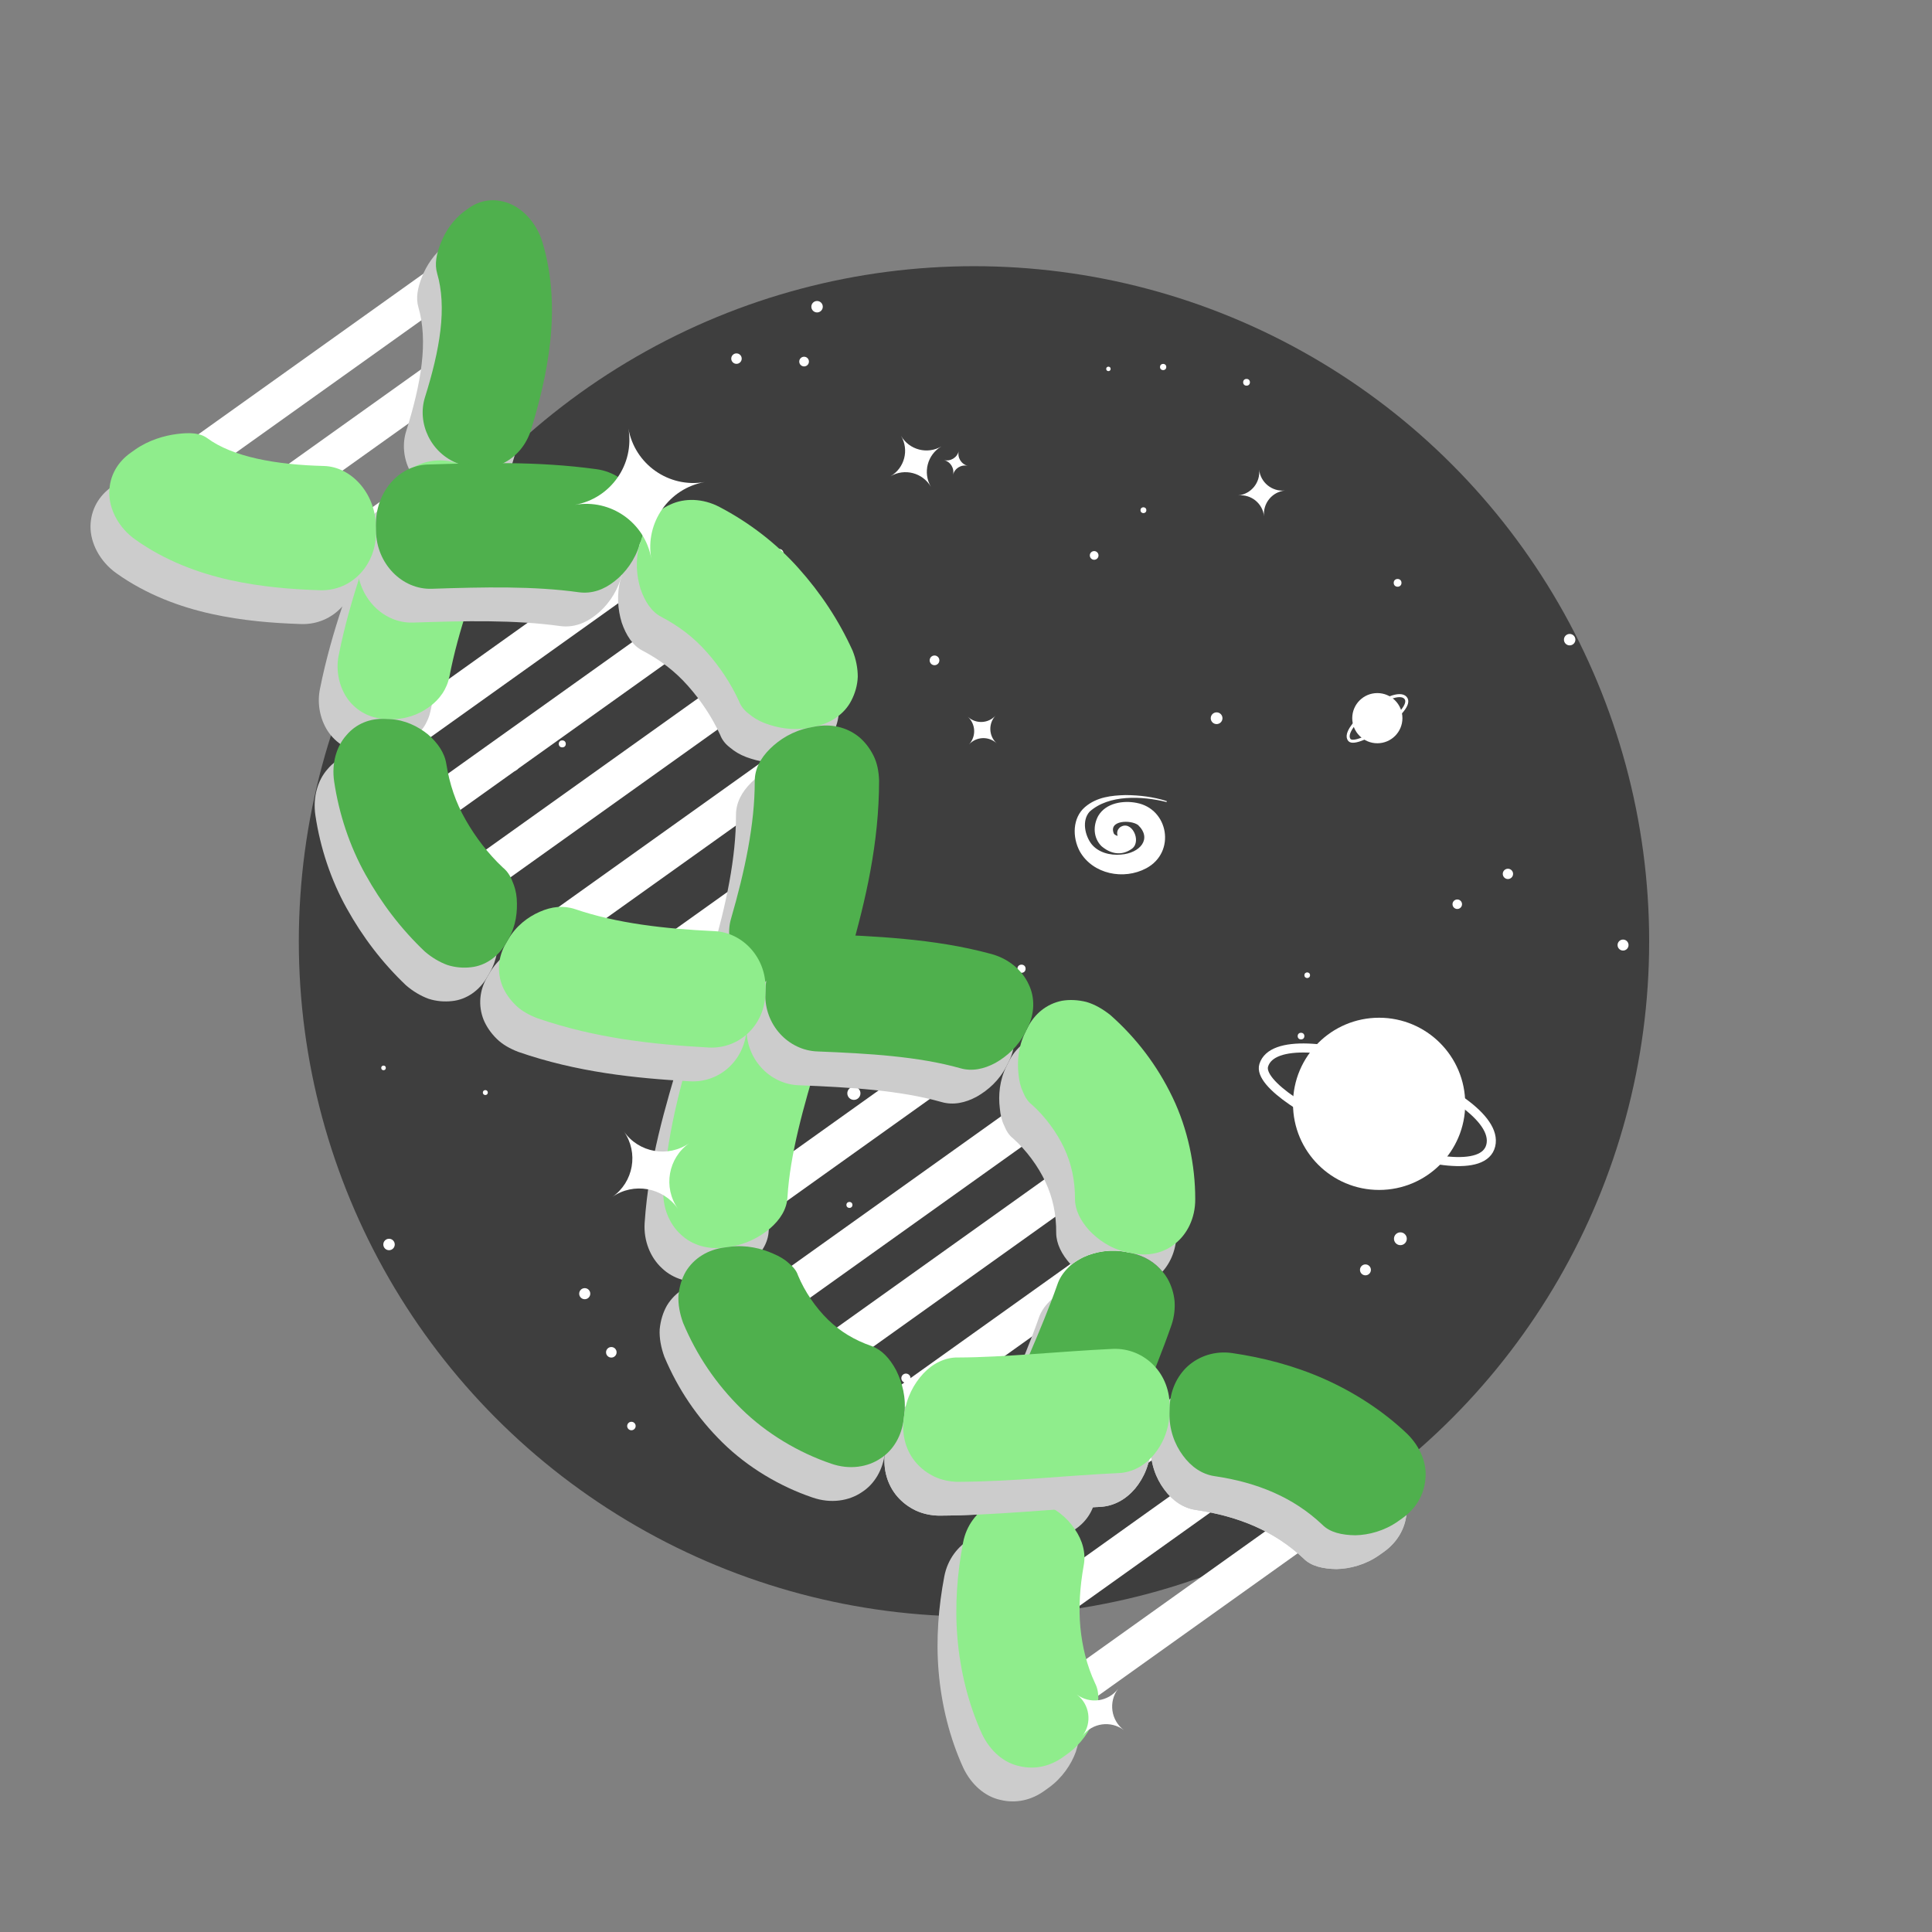 <?xml version="1.0" encoding="UTF-8"?>
<svg xmlns="http://www.w3.org/2000/svg" xmlns:xlink="http://www.w3.org/1999/xlink" viewBox="0 0 160 160">
  <rect x="0" y="0" width="160" height="160" fill="#808080" stroke="none"/>
  <defs>
    <style>
      .cls-1 {
        fill: #8fed8c;
      }

      .cls-2 {
        fill: #4fb04d;
      }

      .cls-3 {
        fill: #fff;
      }

      .cls-4, .cls-5, .cls-6 {
        fill: none;
      }

      .cls-5 {
        stroke-width: .75px;
      }

      .cls-5, .cls-6 {
        stroke: #fff;
        stroke-miterlimit: 10;
      }

      .cls-7 {
        isolation: isolate;
      }

      .cls-8 {
        fill: #3e3e3e;
      }

      .cls-9 {
        mix-blend-mode: multiply;
      }

      .cls-10 {
        fill: #ccc;
      }

      .cls-11 {
        clip-path: url(#clippath);
      }

      .cls-6 {
        stroke-width: .25px;
      }
    </style>
    <clipPath id="clippath">
      <circle class="cls-4" cx="80.662" cy="77.96" r="55.915"/>
    </clipPath>
  </defs>
  <g class="cls-7">
    <g id="bg_planet" data-name="bg planet">
      <circle class="cls-8" cx="80.662" cy="77.96" r="55.915"/>
    </g>
    <g id="planet">
      <circle class="cls-3" cx="114.212" cy="91.415" r="7.131"/>
      <path class="cls-5" d="M104.658,88.22c-.961,3.075,17.732,11.151,18.804,6.635,1.072-4.517-17.452-10.962-18.804-6.635Z"/>
      <circle class="cls-3" cx="114.065" cy="59.476" r="2.078"/>
      <path class="cls-6" d="M111.749,61.28c.592.729,5.565-2.508,4.642-3.496s-5.474,2.471-4.642,3.496Z"/>
    </g>
    <g id="stars">
      <g class="cls-11">
        <g>
          <circle class="cls-3" cx="9.944" cy="109.936" r=".416"/>
          <circle class="cls-3" cx="1.384" cy="88.876" r=".439"/>
          <circle class="cls-3" cx="10.678" cy="95.84" r=".205"/>
          <circle class="cls-3" cx="9.36" cy="87.251" r=".242"/>
          <circle class="cls-3" cx="21.262" cy="96.481" r=".309"/>
          <circle class="cls-3" cx="3.682" cy="64.259" r=".547"/>
          <circle class="cls-3" cx="20.934" cy="82.719" r=".239"/>
          <circle class="cls-3" cx="31.762" cy="88.439" r=".191"/>
          <circle class="cls-3" cx="18.061" cy="59.612" r=".498"/>
          <circle class="cls-3" cx="20.016" cy="52.785" r=".454"/>
          <circle class="cls-3" cx="45.341" cy="78.316" r=".261"/>
          <circle class="cls-3" cx="29.086" cy="53.611" r=".452"/>
          <circle class="cls-3" cx="42.466" cy="63.338" r=".535"/>
          <circle class="cls-3" cx="46.565" cy="61.605" r=".291"/>
          <circle class="cls-3" cx="32.328" cy="37.679" r=".298"/>
          <circle class="cls-3" cx="38.03" cy="38.243" r=".551"/>
          <circle class="cls-3" cx="40.998" cy="33.165" r=".491"/>
          <circle class="cls-3" cx="63.263" cy="51.897" r=".532"/>
          <circle class="cls-3" cx="64.535" cy="45.81" r=".346"/>
          <circle class="cls-3" cx="77.392" cy="54.688" r=".402"/>
          <circle class="cls-3" cx="60.992" cy="29.699" r=".433"/>
          <circle class="cls-3" cx="66.591" cy="29.944" r=".401"/>
          <circle class="cls-3" cx="67.666" cy="25.401" r=".474"/>
          <circle class="cls-3" cx="90.614" cy="45.998" r=".36"/>
          <circle class="cls-3" cx="94.693" cy="42.252" r=".242"/>
          <circle class="cls-3" cx="91.795" cy="30.55" r=".184"/>
          <circle class="cls-3" cx="96.327" cy="30.394" r=".259"/>
          <circle class="cls-3" cx="103.233" cy="31.66" r=".281"/>
          <circle class="cls-3" cx="108.596" cy="24.964" r=".501"/>
          <circle class="cls-3" cx="112.324" cy="22.876" r=".207"/>
          <circle class="cls-3" cx="98.802" cy=".257" r=".337"/>
          <circle class="cls-3" cx="115.131" cy="5.108" r=".44"/>
        </g>
        <g>
          <circle class="cls-3" cx="18.442" cy="118.491" r=".362"/>
          <circle class="cls-3" cx="40.625" cy="145.252" r=".511"/>
          <circle class="cls-3" cx="28.633" cy="119.827" r=".527"/>
          <circle class="cls-3" cx="42.461" cy="133.286" r=".348"/>
          <circle class="cls-3" cx="42.331" cy="124.097" r=".456"/>
          <circle class="cls-3" cx="56.776" cy="137.138" r=".241"/>
          <circle class="cls-3" cx="64.633" cy="138.977" r=".201"/>
          <circle class="cls-3" cx="50.627" cy="111.992" r=".437"/>
          <circle class="cls-3" cx="56.367" cy="111.421" r=".543"/>
          <circle class="cls-3" cx="64.421" cy="114.138" r=".338"/>
          <circle class="cls-3" cx="70.989" cy="114.251" r=".485"/>
          <circle class="cls-3" cx="75.026" cy="114.136" r=".381"/>
          <circle class="cls-3" cx="70.346" cy="99.787" r=".249"/>
          <circle class="cls-3" cx="70.715" cy="90.544" r=".544"/>
          <circle class="cls-3" cx="92.615" cy="112.416" r=".477"/>
          <circle class="cls-3" cx="89.873" cy="102.384" r=".481"/>
          <circle class="cls-3" cx="102.653" cy="112.786" r=".164"/>
          <circle class="cls-3" cx="84.597" cy="80.226" r=".338"/>
          <circle class="cls-3" cx="89.158" cy="83.505" r=".311"/>
          <circle class="cls-3" cx="113.08" cy="105.165" r=".452"/>
          <circle class="cls-3" cx="115.974" cy="102.588" r=".531"/>
          <circle class="cls-3" cx="107.745" cy="85.805" r=".277"/>
          <circle class="cls-3" cx="108.258" cy="80.764" r=".233"/>
          <circle class="cls-3" cx="119.769" cy="89.01" r=".393"/>
          <circle class="cls-3" cx="100.754" cy="59.48" r=".486"/>
          <circle class="cls-3" cx="120.685" cy="74.884" r=".394"/>
          <circle class="cls-3" cx="124.88" cy="72.372" r=".427"/>
          <circle class="cls-3" cx="134.414" cy="78.266" r=".455"/>
          <circle class="cls-3" cx="115.743" cy="48.269" r=".322"/>
          <circle class="cls-3" cx="140.059" cy="71.498" r=".258"/>
          <circle class="cls-3" cx="129.993" cy="52.974" r=".474"/>
          <circle class="cls-3" cx="150.066" cy="68.007" r=".351"/>
          <circle class="cls-3" cx="146.2" cy="57.048" r=".459"/>
          <circle class="cls-3" cx="137.968" cy="40.392" r=".204"/>
          <circle class="cls-3" cx="136.258" cy="31.413" r=".307"/>
          <circle class="cls-3" cx="156.722" cy="49.329" r=".203"/>
          <circle class="cls-3" cx="156.115" cy="41.317" r=".446"/>
          <circle class="cls-3" cx="2.979" cy="109.569" r=".486"/>
          <circle class="cls-3" cx="22.91" cy="124.973" r=".394"/>
          <circle class="cls-3" cx="27.105" cy="122.461" r=".427"/>
          <circle class="cls-3" cx="36.639" cy="128.355" r=".455"/>
          <circle class="cls-3" cx="17.968" cy="98.359" r=".322"/>
          <circle class="cls-3" cx="42.283" cy="121.588" r=".258"/>
          <circle class="cls-3" cx="32.218" cy="103.063" r=".474"/>
          <circle class="cls-3" cx="52.291" cy="118.097" r=".351"/>
          <circle class="cls-3" cx="48.425" cy="107.137" r=".459"/>
          <circle class="cls-3" cx="40.193" cy="90.481" r=".204"/>
          <circle class="cls-3" cx="38.482" cy="81.502" r=".307"/>
          <circle class="cls-3" cx="58.947" cy="99.418" r=".203"/>
          <circle class="cls-3" cx="58.34" cy="91.406" r=".446"/>
        </g>
      </g>
    </g>
    <g id="dna">
      <g>
        <path class="cls-4" d="M40.816,22.298l-26.036,18.582c1.063.667,2.215,1.189,3.443,1.591l22.918-16.357c.038-1.306-.059-2.58-.325-3.816Z"/>
        <path class="cls-4" d="M100.794,117.072l-16.006,11.423c-.287,1.462-.465,2.931-.498,4.404l20.887-14.908c-1.423-.434-2.889-.729-4.383-.92Z"/>
        <path class="cls-4" d="M40.668,21.669c-.397-1.493-1.055-2.928-2.037-4.294l-27.602,19.975c.402.567.842,1.069,1.299,1.543l26.92-19.213,1.42,1.99Z"/>
        <path class="cls-4" d="M40.642,30.209l-18.446,13.165c1.956.279,4.031.382,6.18.394l10.569-7.543c.702-2.05,1.301-4.061,1.697-6.016Z"/>
        <path class="cls-4" d="M114.272,123.782l-25.849,18.449-1.767-2.477,25.385-18.118c-1.119-.921-2.291-1.683-3.509-2.301l-24.017,17.142c.451,2.951,1.595,5.916,3.734,8.887l27.695-19.492c-.536-.758-1.095-1.449-1.671-2.091Z"/>
        <path class="cls-4" d="M65.839,55.838l-27.317,19.497-1.768-2.477,27.595-19.695c-.153-.236-.287-.475-.453-.709-.62-.875-1.29-1.642-1.983-2.358l-27.68,19.756c.428.817.923,1.628,1.499,2.429,1.821,2.535,4.004,4.381,6.427,5.758l25.048-17.878c-.293-1.465-.729-2.91-1.369-4.324Z"/>
        <path class="cls-4" d="M56.488,46.183l-24.257,17.313c.153,1.172.411,2.334.788,3.486l26.549-18.949c-.98-.721-2.008-1.334-3.08-1.85Z"/>
        <path class="cls-4" d="M67.627,63.601l-22.313,15.926c1.599.613,3.27,1.082,5,1.429l17.088-12.196c.218-1.738.303-3.459.225-5.159Z"/>
        <path class="cls-4" d="M36.21,43.594c-.612,1.616-1.213,3.245-1.761,4.879l6.964-4.97c-1.731-.005-3.47.036-5.202.091Z"/>
        <path class="cls-4" d="M33.745,43.674c.818-.027,1.64-.054,2.465-.08.292-.772.586-1.54.878-2.305l-3.342,2.386Z"/>
        <path class="cls-4" d="M66.64,73.041l-11.993,8.56c1.692.18,3.412.298,5.146.375l5.552-3.962c.484-1.66.927-3.32,1.296-4.973Z"/>
        <path class="cls-4" d="M75.877,82.778l-15.03,10.727c-.427,1.999-.72,3.961-.804,5.875l21.585-15.406c-1.816-.557-3.742-.939-5.751-1.196Z"/>
        <path class="cls-4" d="M46.382,43.694l-13.326,9.511c-.548,2.232-.917,4.461-.989,6.67l21.011-14.996c-2.136-.63-4.385-.994-6.695-1.185Z"/>
        <path class="cls-4" d="M64.804,82.138l-.923.659c-.651,2.064-1.298,4.116-1.877,6.145l9.208-6.572c-2.1-.119-4.246-.177-6.407-.232Z"/>
        <path class="cls-4" d="M93.174,105.186l-17.179,12.261c2.373.197,4.876.136,7.443-.011l7.236-5.165c.99-2.397,1.883-4.76,2.499-7.085Z"/>
        <path class="cls-4" d="M93.721,96.252l-25.818,18.427-1.767-2.477,26.609-18.991c-.41-.911-.922-1.814-1.563-2.707-.036-.051-.078-.093-.115-.143l-27.706,19.774-1.768-2.476,27.436-19.582c-1.216-1.133-2.571-2.038-4.033-2.768l-24.826,17.719c.326,2.74,1.213,5.352,2.939,7.787,2.312,3.262,5.273,5.026,8.64,5.925l22.204-15.847c.134-1.568.075-3.116-.231-4.64Z"/>
        <path class="cls-4" d="M89.234,117.037l-.826.59c-.868,2.066-1.702,4.152-2.391,6.255l9.956-7.106c-2.23-.015-4.49.107-6.739.262Z"/>
        <path class="cls-3" d="M40.668,21.669l-1.42-1.99-26.92,19.213c.749.776,1.569,1.433,2.452,1.988l26.036-18.582c-.045-.211-.093-.421-.148-.629Z"/>
        <path class="cls-3" d="M41.141,26.114l-22.918,16.357c1.253.41,2.581.704,3.973.903l18.446-13.165c.283-1.395.461-2.762.499-4.094Z"/>
        <path class="cls-3" d="M38.945,36.225l-10.569,7.543c1.75.01,3.547-.035,5.368-.094l3.342-2.386c.651-1.708,1.288-3.399,1.858-5.064Z"/>
        <path class="cls-3" d="M41.412,43.503l-6.964,4.97c-.528,1.575-1.005,3.154-1.393,4.732l13.326-9.511c-1.633-.135-3.296-.186-4.97-.191Z"/>
        <path class="cls-3" d="M53.077,44.88l-21.011,14.996c-.04,1.214.009,2.421.166,3.62l24.257-17.313c-1.097-.527-2.236-.957-3.411-1.303Z"/>
        <path class="cls-3" d="M59.568,48.033l-26.549,18.949c.316.966.718,1.923,1.214,2.871l27.68-19.756c-.745-.769-1.525-1.46-2.345-2.064Z"/>
        <path class="cls-3" d="M38.522,75.335l27.317-19.497c-.409-.905-.917-1.795-1.49-2.675l-27.595,19.695,1.768,2.477Z"/>
        <path class="cls-3" d="M67.208,60.162l-25.048,17.878c1.011.575,2.064,1.068,3.154,1.487l22.313-15.926c-.053-1.158-.192-2.305-.419-3.439Z"/>
        <path class="cls-3" d="M67.402,68.76l-17.088,12.196c1.412.283,2.861.489,4.332.646l11.993-8.56c.319-1.434.584-2.863.762-4.282Z"/>
        <path class="cls-3" d="M64.094,82.12c-.071.226-.142.451-.213.677l.923-.659c-.237-.006-.473-.012-.711-.018Z"/>
        <path class="cls-3" d="M59.793,81.977c1.43.064,2.867.106,4.301.143.429-1.366.852-2.735,1.251-4.105l-5.552,3.962Z"/>
        <path class="cls-3" d="M71.212,82.37l-9.208,6.572c-.439,1.537-.836,3.061-1.157,4.564l15.03-10.727c-1.515-.194-3.077-.318-4.665-.408Z"/>
        <path class="cls-3" d="M81.628,83.975l-21.585,15.406c-.055,1.238-.015,2.455.127,3.648l24.826-17.719c-1.068-.532-2.192-.974-3.367-1.335Z"/>
        <path class="cls-3" d="M63.36,110.135l27.706-19.774c-.625-.851-1.308-1.605-2.037-2.284l-27.436,19.582,1.768,2.476Z"/>
        <path class="cls-3" d="M67.903,114.679l25.818-18.427c-.206-1.024-.526-2.038-.977-3.041l-26.609,18.991,1.767,2.477Z"/>
        <path class="cls-3" d="M93.952,100.892l-22.204,15.847c1.355.362,2.776.585,4.247.707l17.179-12.261c.383-1.447.658-2.879.778-4.293Z"/>
        <path class="cls-3" d="M88.639,117.078c-.077.183-.155.366-.232.549l.826-.59c-.198.014-.397.027-.595.041Z"/>
        <path class="cls-3" d="M83.438,117.435c1.712-.098,3.452-.234,5.201-.357.683-1.616,1.38-3.219,2.036-4.807l-7.236,5.165Z"/>
        <path class="cls-3" d="M95.972,116.775l-9.956,7.106c-.502,1.53-.925,3.069-1.228,4.615l16.006-11.423c-1.58-.202-3.193-.286-4.821-.297Z"/>
        <path class="cls-3" d="M105.177,117.992l-20.887,14.908c-.027,1.19.042,2.383.224,3.578l24.017-17.142c-1.086-.551-2.206-.993-3.355-1.344Z"/>
        <path class="cls-3" d="M88.423,142.231l25.849-18.449c-.716-.799-1.461-1.511-2.232-2.145l-25.385,18.118,1.767,2.477Z"/>
      </g>
      <g class="cls-9">
        <path class="cls-10" d="M88.201,132.432c-.327,1.787-.437,3.501-.287,5.123.157,1.621.532,3.164,1.224,4.643.419.82.299,1.834-.04,2.877-.379,1.044-1.124,2.16-2.224,2.959l-.36.259c-1.1.799-2.392,1.078-3.655.769-1.281-.273-2.416-1.257-3.08-2.648-1.139-2.489-1.814-5.249-2.045-7.967-.232-2.727-.007-5.403.471-7.903.272-1.42,1.136-2.517,2.213-3.126,1.095-.602,2.413-.721,3.688-.317l.417.131c1.28.405,2.284,1.236,2.923,2.184.657.952.939,2.011.756,3.017Z"/>
        <path class="cls-10" d="M95.482,112.464c-1.566,4.514-3.458,8.491-4.963,12.354-.415,1.082-1.28,1.86-2.347,2.289-1.088.428-2.364.523-3.65.123l-.417-.131c-1.274-.396-2.296-1.27-2.831-2.361-.553-1.103-.637-2.418-.159-3.635,1.706-4.254,3.582-8.171,4.895-11.904.169-.52.467-.975.843-1.358.357-.377.81-.689,1.328-.93,1.014-.472,2.27-.686,3.567-.419l.421.089c1.287.264,2.361,1.035,2.979,2.13.301.537.496,1.152.566,1.804.057.637-.02,1.296-.23,1.949Z"/>
      </g>
      <g class="cls-9">
        <path class="cls-10" d="M63.66,101.954c.212-3.562,1.333-7.524,2.564-11.576.713-2.3-.77-4.905-3.373-5.711l-.423-.132c-2.595-.804-5.296.401-6.044,2.812-1.279,4.287-2.653,8.777-2.999,13.953-.087,1.464.472,2.846,1.442,3.733.928.892,2.267,1.267,3.606,1.078l.439-.059c1.354-.191,2.475-.797,3.348-1.522.83-.724,1.384-1.579,1.44-2.576Z"/>
        <path class="cls-10" d="M70.647,114.283c-1.45-.503-2.621-1.213-3.636-2.201-1.008-.985-1.915-2.303-2.477-3.657-.129-.402-.411-.721-.766-1.015-.325-.306-.763-.567-1.279-.784-.992-.445-2.261-.749-3.617-.573l-.439.059c-1.34.173-2.513.867-3.202,2.009-.323.567-.53,1.241-.599,1.972-.038.725.109,1.503.386,2.264,1.123,2.673,2.714,5.039,4.816,7.108,2.101,2.069,4.77,3.641,7.445,4.549,1.521.532,3.031.288,4.095-.438,1.084-.695,1.744-1.892,1.91-3.235l.054-.44c.167-1.356-.174-2.607-.676-3.622-.528-.99-1.211-1.709-2.015-1.994Z"/>
      </g>
      <g class="cls-9">
        <path class="cls-10" d="M90.607,114.508c-4.582.216-8.899.701-12.844.714-.545-.011-1.07.124-1.553.36-.471.22-.912.556-1.308.98-.775.83-1.389,1.984-1.563,3.338l-.054.44c-.173,1.343.203,2.646,1.038,3.61.411.472.93.864,1.526,1.148.585.267,1.236.41,1.923.421,4.789-.029,9.163-.542,13.301-.724,1.157-.045,2.171-.624,2.924-1.51.757-.906,1.262-2.101,1.303-3.467l.011-.443c.04-1.353-.454-2.623-1.313-3.501-.864-.897-2.082-1.418-3.39-1.366Z"/>
        <path class="cls-10" d="M114.992,121.552c-1.98-1.893-4.368-3.437-6.865-4.548-2.505-1.114-5.111-1.78-7.634-2.149-1.433-.21-2.754.254-3.682,1.086-.927.85-1.469,2.076-1.502,3.433l-.011.443c-.033,1.363.425,2.6,1.113,3.523.685.941,1.593,1.555,2.601,1.704,3.602.528,6.567,1.782,8.929,4.012.641.659,1.644.871,2.742.888,1.112-.021,2.41-.363,3.524-1.144l.362-.256c1.113-.781,1.797-1.912,1.918-3.209.16-1.302-.398-2.699-1.495-3.783Z"/>
      </g>
      <g id="_1-top_shadow" data-name="1-top shadow" class="cls-9">
        <path class="cls-10" d="M39.339,47.088c-1.531,4.055-2.952,7.961-3.668,11.72-.217,1.06-.802,1.909-1.697,2.549-.848.623-2.001,1.048-3.238.996l-.403-.018c-1.237-.052-2.325-.625-3.067-1.614-.701-.964-1.049-2.338-.763-3.695.966-4.82,2.625-9.13,4.192-13.225.896-2.309,3.423-3.427,5.712-2.604l.373.137c2.292.824,3.43,3.457,2.561,5.754Z"/>
        <path class="cls-10" d="M43.383,22.901c.84,2.826.907,5.692.621,8.27-.289,2.594-.896,4.971-1.58,7.222-.791,2.56-3.365,3.791-5.646,2.942l-.373-.137c-2.286-.85-3.443-3.361-2.761-5.51.601-1.916,1.072-3.791,1.276-5.538.207-1.75.13-3.336-.27-4.705-.224-.766-.071-1.594.301-2.526.355-.903,1.001-1.927,1.967-2.632l.317-.228c.966-.705,2.146-.883,3.363-.419,1.182.46,2.313,1.658,2.784,3.26Z"/>
      </g>
      <g>
        <path class="cls-1" d="M40.893,44.289c-1.531,4.055-2.952,7.961-3.668,11.72-.217,1.06-.802,1.909-1.697,2.549-.848.623-2.001,1.048-3.238.996l-.403-.018c-1.237-.052-2.325-.625-3.067-1.614-.701-.964-1.049-2.338-.763-3.695.966-4.82,2.625-9.13,4.192-13.225.896-2.309,3.423-3.427,5.712-2.604l.373.137c2.292.824,3.43,3.457,2.561,5.754Z"/>
        <path class="cls-2" d="M44.937,20.102c.84,2.826.907,5.692.621,8.27-.289,2.594-.896,4.971-1.58,7.222-.791,2.56-3.365,3.791-5.646,2.942l-.373-.137c-2.286-.85-3.443-3.361-2.761-5.51.601-1.916,1.072-3.791,1.276-5.538.207-1.75.13-3.336-.27-4.705-.224-.766-.071-1.594.301-2.526.355-.903,1.001-1.927,1.967-2.632l.317-.228c.966-.705,2.146-.883,3.363-.419,1.182.46,2.313,1.658,2.784,3.26Z"/>
      </g>
      <g>
        <path class="cls-1" d="M90.65,142.28c-.38,1.04-1.12,2.16-2.22,2.95l-.36.26c-1.1.8-2.39,1.08-3.66.77-1.28-.27-2.41-1.25-3.08-2.65-1.14-2.49-1.81-5.24-2.04-7.96-.23-2.73-.01-5.41.47-7.91.27-1.42,1.13-2.51,2.21-3.12,1.1-.6,2.41-.72,3.69-.32l.42.13c1.28.41,2.28,1.24,2.92,2.19.66.95.94,2.01.75,3.01-.32,1.79-.43,3.5-.28,5.13.16,1.62.53,3.16,1.22,4.64.42.82.3,1.83-.04,2.88Z"/>
        <path class="cls-2" d="M97.27,107.72c.05.63-.02,1.29-.23,1.95-1.57,4.51-3.46,8.49-4.97,12.35-.41,1.08-1.28,1.86-2.34,2.29-1.09.43-2.37.52-3.65.12l-.42-.13c-1.27-.4-2.3-1.27-2.83-2.36-.55-1.1-.64-2.42-.16-3.64,1.7-4.25,3.58-8.17,4.89-11.9.17-.52.47-.97.85-1.36.09-.1.19-.19.3-.29.3-.24.65-.46,1.02-.64,1.02-.47,2.27-.68,3.57-.42l.42.09c1.04.22,1.93.76,2.55,1.53.17.19.31.39.43.6.3.54.5,1.15.57,1.81Z"/>
      </g>
      <g class="cls-9">
        <path class="cls-10" d="M90.607,114.508c-4.582.216-8.899.701-12.844.714-.545-.011-1.07.124-1.553.36-.471.22-.912.556-1.308.98-.775.83-1.389,1.984-1.563,3.338l-.054.44c-.173,1.343.203,2.646,1.038,3.61.411.472.93.864,1.526,1.148.585.267,1.236.41,1.923.421,4.789-.029,9.163-.542,13.301-.724,1.157-.045,2.171-.624,2.924-1.51.757-.906,1.262-2.101,1.303-3.467l.011-.443c.04-1.353-.454-2.623-1.313-3.501-.864-.897-2.082-1.418-3.39-1.366Z"/>
        <path class="cls-10" d="M114.992,121.552c-1.98-1.893-4.368-3.437-6.865-4.548-2.505-1.114-5.111-1.78-7.634-2.149-1.433-.21-2.754.254-3.682,1.086-.927.85-1.469,2.076-1.502,3.433l-.011.443c-.033,1.363.425,2.6,1.113,3.523.685.941,1.593,1.555,2.601,1.704,3.602.528,6.567,1.782,8.929,4.012.641.659,1.644.871,2.742.888,1.112-.021,2.41-.363,3.524-1.144l.362-.256c1.113-.781,1.797-1.912,1.918-3.209.16-1.302-.398-2.699-1.495-3.783Z"/>
      </g>
      <g class="cls-9">
        <path class="cls-10" d="M25.281,41.391c-3.979-.098-7.57-.747-9.685-2.314-.602-.432-1.435-.47-2.5-.334-1.03.131-2.325.5-3.439,1.278l-.362.256c-1.114.778-1.783,1.926-1.801,3.317-.011,1.355.753,2.899,2.165,3.895,2.486,1.765,5.256,2.778,7.84,3.349,2.602.574,5.079.765,7.451.844,2.704.074,4.704-2.198,4.636-4.914l-.009-.443c-.068-2.721-2.068-4.87-4.295-4.933Z"/>
        <path class="cls-10" d="M47.831,41.653c-4.926-.675-9.567-.52-13.953-.385-2.477.086-4.341,2.337-4.303,5.056l.009.443c.039,2.722,2.172,4.878,4.625,4.792,4.329-.145,8.458-.233,12.193.291,1.058.133,2.042-.202,2.95-.923.874-.683,1.68-1.742,2.068-3.046l.125-.425c.388-1.303.229-2.626-.456-3.733-.672-1.059-1.868-1.892-3.258-2.069Z"/>
      </g>
      <g class="cls-9">
        <path class="cls-10" d="M69.052,56.679c-1.144-2.519-2.649-4.783-4.482-6.83-1.832-2.059-4.114-3.798-6.543-5.067-1.378-.721-2.892-.753-4.066-.2-1.183.513-2.034,1.563-2.415,2.874l-.125.425c-.377,1.3-.262,2.608.07,3.688.362,1.053.912,1.896,1.718,2.313,1.434.752,2.687,1.698,3.754,2.906,1.072,1.204,2.011,2.609,2.677,4.066.158.427.443.775.831,1.07.362.305.794.569,1.321.77,1.067.393,2.304.635,3.657.371l.435-.086c1.316-.256,2.494-1.025,3.073-2.177.297-.573.499-1.246.526-1.954,0-.701-.141-1.447-.43-2.169Z"/>
        <path class="cls-10" d="M68.88,81.74c1.248-4.374,2.368-9.108,2.368-14.311-.026-.74-.154-1.435-.465-2.057-.311-.622-.729-1.154-1.22-1.559-1.024-.82-2.355-1.104-3.681-.834l-.435.086c-1.339.272-2.444.965-3.228,1.742-.811.799-1.266,1.684-1.268,2.681.011,3.547-.815,7.426-1.972,11.423-.643,2.248.849,4.807,3.447,5.623l.423.132c2.592.815,5.314-.433,6.03-2.927Z"/>
      </g>
      <g>
        <g>
          <path class="cls-1" d="M26.835,38.591c-3.979-.098-7.57-.747-9.685-2.314-.602-.432-1.435-.47-2.5-.334-1.03.131-2.325.5-3.439,1.278l-.362.256c-1.114.778-1.783,1.926-1.801,3.317-.011,1.355.753,2.899,2.165,3.895,2.486,1.765,5.256,2.778,7.84,3.349,2.602.574,5.079.765,7.451.844,2.704.074,4.704-2.198,4.636-4.914l-.009-.443c-.068-2.721-2.068-4.87-4.295-4.933Z"/>
          <path class="cls-2" d="M49.385,38.854c-4.926-.675-9.567-.52-13.953-.385-2.477.086-4.341,2.337-4.303,5.056l.009.443c.039,2.722,2.172,4.878,4.625,4.792,4.329-.145,8.458-.233,12.193.291,1.058.133,2.042-.202,2.95-.923.874-.683,1.68-1.742,2.068-3.046l.125-.425c.388-1.303.229-2.626-.456-3.733-.672-1.059-1.868-1.892-3.258-2.069Z"/>
        </g>
        <g>
          <path class="cls-1" d="M70.606,53.88c-1.144-2.519-2.649-4.783-4.482-6.83-1.832-2.059-4.114-3.798-6.543-5.067-1.378-.721-2.892-.753-4.066-.2-1.183.513-2.034,1.563-2.415,2.874l-.125.425c-.377,1.3-.262,2.608.07,3.688.362,1.053.912,1.896,1.718,2.313,1.434.752,2.687,1.698,3.754,2.906,1.072,1.204,2.011,2.609,2.677,4.066.158.427.443.775.831,1.07.362.305.794.569,1.321.77,1.067.393,2.304.635,3.657.371l.435-.086c1.316-.256,2.494-1.025,3.073-2.177.297-.573.499-1.246.526-1.954,0-.701-.141-1.447-.43-2.169Z"/>
          <path class="cls-2" d="M70.434,78.941c1.248-4.374,2.368-9.108,2.368-14.311-.026-.74-.154-1.435-.465-2.057-.311-.622-.729-1.154-1.22-1.559-1.024-.82-2.355-1.104-3.681-.834l-.435.086c-1.339.272-2.444.965-3.228,1.742-.811.799-1.266,1.684-1.268,2.681.011,3.547-.815,7.426-1.972,11.423-.643,2.248.849,4.807,3.447,5.623l.423.132c2.592.815,5.314-.433,6.03-2.927Z"/>
        </g>
        <g>
          <path class="cls-1" d="M65.214,99.155c.212-3.562,1.333-7.524,2.564-11.576.713-2.3-.77-4.905-3.373-5.711l-.423-.132c-2.595-.804-5.296.401-6.044,2.812-1.279,4.287-2.653,8.777-2.999,13.953-.087,1.464.472,2.846,1.442,3.733.928.892,2.267,1.267,3.606,1.078l.439-.059c1.354-.191,2.475-.797,3.348-1.522.83-.724,1.384-1.579,1.44-2.576Z"/>
          <path class="cls-2" d="M72.201,111.483c-1.45-.503-2.621-1.213-3.636-2.201-1.008-.985-1.915-2.303-2.477-3.657-.129-.402-.411-.721-.766-1.015-.325-.306-.763-.567-1.279-.784-.992-.445-2.261-.749-3.617-.573l-.439.059c-1.34.173-2.513.867-3.202,2.009-.323.567-.53,1.241-.599,1.972-.038.725.109,1.503.386,2.264,1.123,2.673,2.714,5.039,4.816,7.108,2.101,2.069,4.77,3.641,7.445,4.549,1.521.532,3.031.288,4.095-.438,1.084-.695,1.744-1.892,1.91-3.235l.054-.44c.167-1.356-.174-2.607-.676-3.622-.528-.99-1.211-1.709-2.015-1.994Z"/>
        </g>
        <g>
          <path class="cls-1" d="M92.161,111.708c-4.582.216-8.899.701-12.844.714-.545-.011-1.07.124-1.553.36-.471.22-.912.556-1.308.98-.775.83-1.389,1.984-1.563,3.338l-.054.44c-.173,1.343.203,2.646,1.038,3.61.411.472.93.864,1.526,1.148.585.267,1.236.41,1.923.421,4.789-.029,9.163-.542,13.301-.724,1.157-.045,2.171-.624,2.924-1.51.757-.906,1.262-2.101,1.303-3.467l.011-.443c.04-1.353-.454-2.623-1.313-3.501-.864-.897-2.082-1.418-3.39-1.366Z"/>
          <path class="cls-2" d="M116.546,118.753c-1.98-1.893-4.368-3.437-6.865-4.548-2.505-1.114-5.111-1.78-7.634-2.149-1.433-.21-2.754.254-3.682,1.086-.927.85-1.469,2.076-1.502,3.433l-.011.443c-.033,1.363.425,2.6,1.113,3.523.685.941,1.593,1.555,2.601,1.704,3.602.528,6.567,1.782,8.929,4.012.641.659,1.644.871,2.742.888,1.112-.021,2.41-.363,3.524-1.144l.362-.256c1.113-.781,1.797-1.912,1.918-3.209.16-1.302-.398-2.699-1.495-3.783Z"/>
        </g>
      </g>
      <g class="cls-9">
        <path class="cls-10" d="M97.43,102.1c.01,1.3-.45,2.42-1.16,3.21-.62-.77-1.51-1.31-2.55-1.53l-.42-.09c-1.3-.26-2.55-.05-3.57.42-.37.18-.72.4-1.02.64l-.06-.06c-.74-.82-1.17-1.7-1.18-2.57.01-1.56-.28-2.93-.89-4.24-.61-1.3-1.57-2.61-2.69-3.61-.34-.26-.56-.63-.73-1.06-.2-.4-.31-.89-.36-1.43-.13-1.06-.03-2.31.55-3.48l.19-.38c.57-1.15,1.59-1.99,2.86-2.24.63-.11,1.32-.08,2.03.1.69.2,1.36.59,1.99,1.1,2.14,1.9,3.86,4.15,5.12,6.78,1.27,2.63,1.89,5.63,1.89,8.44Z"/>
        <path class="cls-10" d="M66.457,80.169c2.233.067,4.517.167,6.865.391,2.345.223,4.769.576,7.249,1.253,1.403.386,2.527,1.331,3.061,2.496.553,1.125.495,2.463-.091,3.613l-.189.379c-.593,1.164-1.507,1.977-2.467,2.524-.944.508-1.934.721-2.905.443-3.471-.982-7.599-1.224-11.837-1.392-2.41-.083-4.392-2.208-4.313-4.767l.012-.417c.078-2.551,2.094-4.589,4.615-4.522Z"/>
      </g>
      <g class="cls-9">
        <path class="cls-10" d="M46.079,78.091c3.412,1.167,7.38,1.631,11.549,1.822,2.344.112,4.282,2.216,4.214,4.778l-.012.417c-.068,2.555-2.129,4.585-4.711,4.441-4.529-.255-9.339-.751-14.199-2.437-.683-.264-1.293-.601-1.78-1.078-.487-.478-.858-1.02-1.092-1.586-.462-1.173-.341-2.443.293-3.521l.206-.355c.641-1.09,1.611-1.829,2.582-2.256.999-.446,1.988-.547,2.949-.224Z"/>
        <path class="cls-10" d="M35.409,66.066c.26,1.647.772,3.189,1.598,4.628.819,1.442,1.874,2.815,3.074,3.944.363.295.618.676.791,1.128.191.431.324.906.367,1.444.073,1.086-.051,2.254-.69,3.36l-.206.355c-.619,1.073-1.681,1.858-2.91,1.98-.614.069-1.293.022-1.951-.193-.642-.238-1.284-.616-1.863-1.117-1.972-1.875-3.592-4.006-4.903-6.368-1.322-2.364-2.2-5.038-2.596-7.701-.226-1.511.193-2.924,1.02-3.844.793-.94,1.951-1.406,3.193-1.346l.403.018c1.23.06,2.32.591,3.155,1.269.801.696,1.376,1.518,1.517,2.443Z"/>
      </g>
      <g>
        <path class="cls-1" d="M91.973,84.076c2.146,1.905,3.857,4.154,5.125,6.785,1.269,2.63,1.889,5.634,1.886,8.437.013,1.599-.686,2.941-1.688,3.713-.98.8-2.29,1.043-3.574.771l-.421-.089c-1.297-.274-2.333-.996-3.1-1.8-.735-.82-1.17-1.706-1.174-2.572.003-1.556-.285-2.925-.895-4.236-.61-1.303-1.57-2.613-2.685-3.611-.343-.26-.562-.632-.735-1.06-.194-.404-.311-.893-.362-1.438-.124-1.054-.025-2.305.555-3.475l.189-.379c.572-1.157,1.584-1.992,2.862-2.244.628-.107,1.321-.074,2.024.101.688.203,1.367.593,1.991,1.096Z"/>
        <path class="cls-2" d="M68.011,77.369c2.233.067,4.517.167,6.865.391,2.345.223,4.769.576,7.249,1.253,1.403.386,2.527,1.331,3.061,2.496.553,1.125.495,2.463-.091,3.613l-.189.379c-.593,1.164-1.507,1.977-2.467,2.524-.944.508-1.934.721-2.905.443-3.471-.982-7.599-1.224-11.837-1.392-2.41-.083-4.392-2.208-4.313-4.767l.012-.417c.078-2.551,2.094-4.589,4.615-4.522Z"/>
      </g>
      <g>
        <path class="cls-1" d="M47.633,75.292c3.412,1.167,7.38,1.631,11.549,1.822,2.344.112,4.282,2.216,4.214,4.778l-.012.417c-.068,2.555-2.129,4.585-4.711,4.441-4.529-.255-9.339-.751-14.199-2.437-.683-.264-1.293-.601-1.78-1.078-.487-.478-.858-1.02-1.092-1.586-.462-1.173-.341-2.443.293-3.521l.206-.355c.641-1.09,1.611-1.829,2.582-2.256.999-.446,1.988-.547,2.949-.224Z"/>
        <path class="cls-2" d="M36.963,63.266c.26,1.647.772,3.189,1.598,4.628.819,1.442,1.874,2.815,3.074,3.944.363.295.618.676.791,1.128.191.431.324.906.367,1.444.073,1.086-.051,2.254-.69,3.36l-.206.355c-.619,1.073-1.681,1.858-2.91,1.98-.614.069-1.293.022-1.951-.193-.642-.238-1.284-.616-1.863-1.117-1.972-1.875-3.592-4.006-4.903-6.368-1.322-2.364-2.2-5.038-2.596-7.701-.226-1.511.193-2.924,1.02-3.844.793-.94,1.951-1.406,3.193-1.346l.403.018c1.23.06,2.32.591,3.155,1.269.801.696,1.376,1.518,1.517,2.443Z"/>
      </g>
      <path class="cls-3" d="M53.934,46.253c-.522-2.973-3.357-4.965-6.33-4.443,2.973-.522,4.959-3.356,4.437-6.329.522,2.973,3.356,4.959,6.329,4.437-2.973.522-4.958,3.362-4.436,6.334Z"/>
      <path class="cls-3" d="M56.133,100.092c-1.232-1.763-3.663-2.197-5.426-.965,1.763-1.232,2.194-3.661.962-5.424,1.232,1.763,3.661,2.194,5.424.961-1.763,1.232-2.191,3.664-.959,5.427Z"/>
      <path class="cls-3" d="M93.075,143.282c-1.077-.815-2.613-.603-3.427.473.815-1.077.602-2.611-.475-3.425,1.077.815,2.611.602,3.425-.475-.815,1.077-.6,2.612.477,3.427Z"/>
    </g>
    <g id="planets">
      <path class="cls-3" d="M77.092,40.311c-.682-1.162-2.178-1.554-3.34-.872,1.162-.682,1.552-2.177.87-3.339.682,1.162,2.177,1.552,3.339.87-1.162.682-1.551,2.179-.869,3.341Z"/>
      <path class="cls-3" d="M82.538,61.557c-.658-.606-1.684-.564-2.289.094.606-.658.563-1.683-.095-2.288.658.606,1.683.563,2.288-.095-.606.658-.562,1.684.096,2.289Z"/>
      <path class="cls-3" d="M106.415,40.622c-1.067.112-1.844,1.069-1.732,2.136-.112-1.067-1.069-1.842-2.136-1.73,1.067-.112,1.842-1.069,1.73-2.136.112,1.067,1.071,1.842,2.138,1.73Z"/>
      <path class="cls-3" d="M80.154,38.579c-.547-.132-1.098.205-1.23.752.132-.547-.205-1.097-.752-1.229.547.132,1.097-.205,1.229-.752-.132.547.206,1.098.753,1.229Z"/>
      <path class="cls-3" d="M96.578,66.413c-2.005-.496-4.756-.625-6.346.81-.66.741-.373,1.978.154,2.668.56.71,1.547.966,2.449.881,1.561-.112,2.606-1.302,1.416-2.447-.625-.458-2.493-.397-1.998.725.062.077.194.155.345.184.136.048.335-.029.24.036-.074.042-.113.284-.08.3-.245-.311-.385-.717-.005-1.054.947-.666,1.816,1.129,1.007,1.759-.905.658-1.812.421-2.545-.203-.671-.68-.709-1.686-.262-2.506.644-1.089,2.085-1.285,3.156-1.078,2.673.485,3.295,4.097.817,5.419-1.857.995-4.424.501-5.501-1.397-.633-1.178-.608-2.777.423-3.668.982-.847,2.225-.965,3.36-.997,1.153.008,2.303.142,3.396.494.048.018.026.091-.026.077h0Z"/>
    </g>
  </g>
</svg>